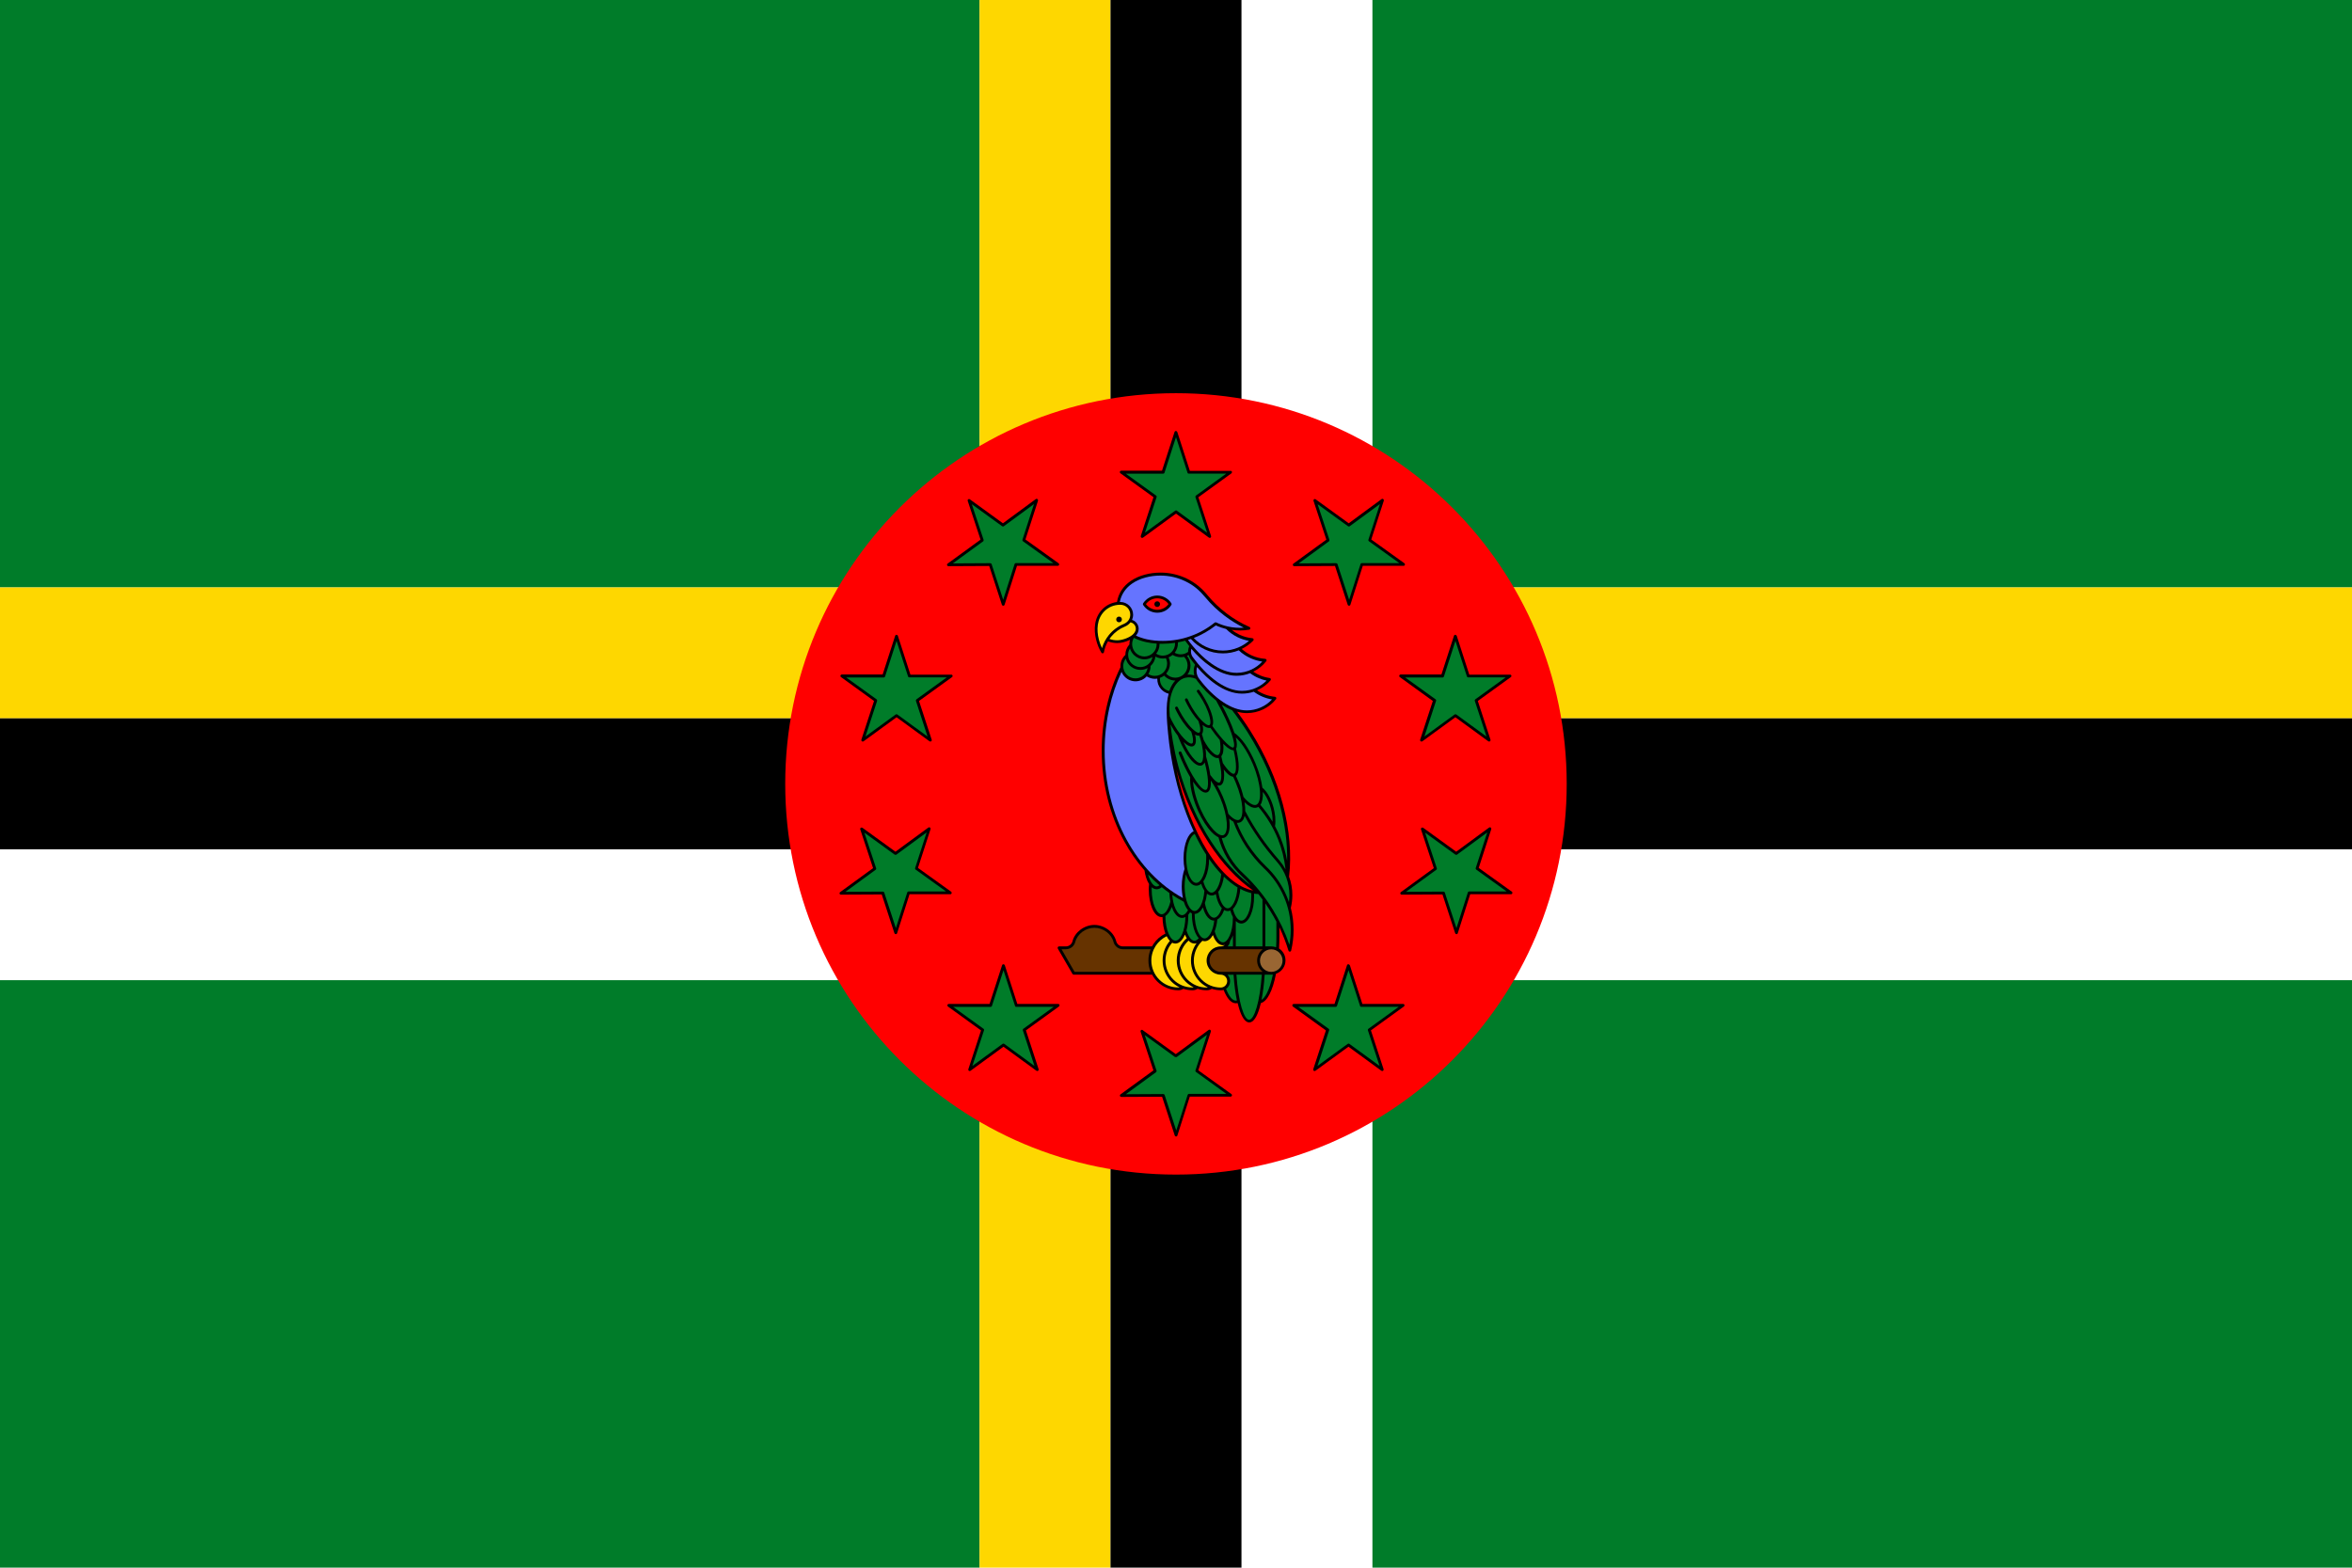 <?xml version="1.0" encoding="UTF-8"?>
<svg id="Layer_2" data-name="Layer 2" xmlns="http://www.w3.org/2000/svg" viewBox="0 0 33.946 22.63">
  <g id="_Ñëîé_1" data-name="Ñëîé 1">
    <g>
      <g>
        <rect width="33.946" height="22.63" fill="#fff"/>
        <rect y="14.15" width="14.138" height="8.48" fill="#007c29"/>
        <rect x="19.808" y="14.15" width="14.138" height="8.48" fill="#007c29"/>
        <rect x="19.808" width="14.138" height="8.48" fill="#007c29"/>
        <rect width="14.138" height="8.48" fill="#007c29"/>
        <rect y="8.48" width="33.946" height="1.89" fill="#fed700"/>
        <rect x="14.138" width="1.89" height="22.63" fill="#fed700"/>
        <rect x="16.028" width="1.89" height="22.63"/>
        <rect y="10.37" width="33.946" height="1.89"/>
      </g>
      <g>
        <path d="M16.973,5.676c3.114,0,5.639,2.525,5.639,5.64s-2.525,5.64-5.639,5.64-5.64-2.525-5.64-5.64,2.525-5.64,5.64-5.64Z" fill="red" fill-rule="evenodd"/>
        <g>
          <g>
            <g>
              <path d="M19.482,13.933l.181.56h.588c.011-.001.02.008.02.019,0,.007-.003.013-.008.017l-.477.345.183.56c.003.011-.003.022-.013.026-.007.002-.014,0-.02-.004l-.474-.346-.476.347c-.009.007-.022.005-.029-.004-.004-.006-.005-.012-.003-.018l.183-.56-.477-.345c-.009-.007-.011-.02-.004-.029.004-.006.011-.009.018-.008h.587s.18-.559.18-.559c.003-.011.015-.017.026-.013.006.002.011.007.013.013Z" fill-rule="evenodd"/>
              <path d="M19.629,14.52l-.166-.514-.166.514c-.003.009-.01.015-.019.015h-.54s.438.316.438.316c.007.005.01.014.007.023l-.168.513.436-.318c.007-.005.017-.006.024,0l.436.318-.168-.512c-.003-.008,0-.019.007-.024l.438-.317h-.539c-.009.002-.018-.004-.02-.013Z" fill="#007c29" fill-rule="evenodd"/>
            </g>
            <g>
              <path d="M16.494,14.872l.476.345.474-.349c.009-.007.022-.005.029.005.004.006.005.013.003.019l-.181.559.478.343c.009.007.011.019.004.028-.004.006-.01.009-.017.009h-.588s-.179.561-.179.561c-.003.011-.015.017-.025.013-.006-.002-.011-.007-.013-.013l-.183-.56-.588.003c-.011,0-.02-.009-.021-.02,0-.007.004-.013.009-.017l.475-.346-.185-.559c-.003-.011.002-.022.013-.026.006-.002.014,0,.019.003Z" fill-rule="evenodd"/>
              <path d="M16.959,15.259l-.437-.317.17.513c.003.008,0,.017-.007.023l-.436.318.539-.003c.009,0,.018.005.021.014l.168.513.164-.514c.002-.008.01-.015.019-.015h.54s-.438-.316-.438-.316c-.007-.005-.011-.014-.008-.023l.166-.514-.434.319c-.007.005-.017.006-.025,0Z" fill="#007c29" fill-rule="evenodd"/>
            </g>
            <g>
              <path d="M16.992,6.237l.181.56h.588c.011-.001.02.008.02.019,0,.007-.003.013-.008.017l-.477.345.183.56c.003.011-.002.022-.013.026-.007.002-.014,0-.019-.004l-.474-.346-.476.347c-.009.006-.022.005-.029-.005-.004-.005-.005-.012-.003-.019l.183-.56-.477-.345c-.009-.007-.011-.02-.005-.029.004-.006.011-.009.018-.008h.587s.181-.559.181-.559c.003-.011.015-.017.026-.013.006.002.011.007.013.013Z" fill-rule="evenodd"/>
              <path d="M17.139,6.824l-.166-.514-.166.514c-.002.009-.01.014-.019.014h-.54s.438.316.438.316c.007.005.01.014.007.023l-.168.513.436-.318c.007-.005.017-.006.024,0l.437.318-.168-.512c-.003-.008,0-.018.007-.024l.437-.317h-.539c-.009.001-.018-.004-.02-.013Z" fill="#007c29" fill-rule="evenodd"/>
            </g>
            <g>
              <path d="M21.025,9.179l.181.56h.588c.011-.001.02.008.02.019,0,.007-.003.013-.008.016l-.477.345.183.559c.003.011-.003.022-.013.026-.007.002-.014,0-.02-.004l-.474-.346-.476.347c-.009.007-.022.005-.029-.005-.004-.005-.005-.012-.003-.018l.183-.559-.477-.345c-.009-.006-.011-.019-.004-.029.004-.006.011-.009.018-.008h.587s.181-.559.181-.559c.003-.011.015-.017.026-.013.006.002.011.007.013.013Z" fill-rule="evenodd"/>
              <path d="M21.172,9.766l-.166-.514-.166.514c-.003.008-.01.014-.019.014h-.54s.438.315.438.315c.007.005.01.015.007.023l-.168.514.436-.318c.007-.005.017-.005.024,0l.436.318-.168-.513c-.003-.008,0-.018.007-.024l.438-.317h-.539c-.009.001-.017-.004-.02-.013Z" fill="#007c29" fill-rule="evenodd"/>
            </g>
            <g>
              <path d="M12.959,9.179l.181.56h.589c.011-.001.02.008.02.019,0,.007-.003.013-.008.016l-.477.345.183.559c.004.011-.002.022-.013.026-.007.002-.014,0-.02-.004l-.474-.346-.476.347c-.009.007-.022.005-.029-.005-.004-.005-.005-.012-.003-.018l.183-.559-.477-.345c-.009-.006-.011-.019-.004-.029.004-.006.011-.009.018-.008h.587s.181-.559.181-.559c.003-.011.015-.017.026-.013.006.002.011.007.013.013Z" fill-rule="evenodd"/>
              <path d="M13.106,9.766l-.166-.514-.166.514c-.003.008-.01.014-.02.014h-.54s.437.315.437.315c.007.005.01.015.008.023l-.168.514.436-.318c.007-.005.017-.005.024,0l.436.318-.167-.513c-.003-.008,0-.018.007-.024l.438-.317h-.539c-.009.001-.017-.004-.02-.013Z" fill="#007c29" fill-rule="evenodd"/>
            </g>
            <g>
              <path d="M14.502,13.933l.181.56h.589c.011-.001.02.008.02.019,0,.007-.003.013-.008.017l-.477.345.183.56c.004.011-.002.022-.013.026-.007.002-.014,0-.02-.004l-.474-.346-.475.347c-.009.007-.022.005-.029-.004-.004-.006-.005-.012-.003-.018l.183-.56-.477-.345c-.009-.007-.011-.02-.005-.029.004-.006.011-.009.018-.008h.587s.181-.559.181-.559c.003-.011.015-.017.026-.013.006.002.011.007.013.013Z" fill-rule="evenodd"/>
              <path d="M14.649,14.52l-.166-.514-.166.514c-.003.009-.011.015-.02.015h-.54s.438.316.438.316c.007.005.01.014.007.023l-.168.513.436-.318c.007-.005.017-.006.024,0l.436.318-.167-.512c-.003-.008,0-.019.007-.024l.438-.317h-.539c-.009.002-.018-.004-.02-.013Z" fill="#007c29" fill-rule="evenodd"/>
            </g>
            <g>
              <path d="M13.999,7.209l.476.345.474-.349c.009-.007.022-.005.029.005.004.006.005.013.003.019l-.181.559.478.343c.009.007.011.019.005.029-.004.006-.01.008-.017.008h-.588s-.179.562-.179.562c-.003.011-.015.017-.026.013-.007-.002-.011-.007-.013-.013l-.183-.56-.589.003c-.011,0-.02-.009-.02-.02,0-.007.003-.013.009-.017l.475-.346-.185-.559c-.004-.011.002-.022.013-.026.006-.002.014,0,.019.003Z" fill-rule="evenodd"/>
              <path d="M14.463,7.596l-.437-.317.17.513c.002.008,0,.018-.007.023l-.437.318.539-.003c.009,0,.018.005.021.014l.167.514.164-.514c.002-.009.01-.015.02-.015h.54s-.438-.315-.438-.315c-.007-.005-.011-.014-.008-.023l.166-.514-.434.319c-.007.006-.017.006-.025,0Z" fill="#007c29" fill-rule="evenodd"/>
            </g>
            <g>
              <path d="M18.99,7.209l.476.345.474-.349c.009-.007.022-.005.029.005.004.006.005.013.003.019l-.181.559.478.343c.009.007.011.019.005.029-.004.006-.01.008-.017.008h-.588s-.179.562-.179.562c-.003.011-.015.017-.026.013-.006-.002-.011-.007-.013-.013l-.183-.56-.589.003c-.011,0-.02-.009-.02-.02,0-.007.003-.013.009-.017l.475-.346-.185-.559c-.003-.011.002-.022.013-.026.007-.002.014,0,.019.003Z" fill-rule="evenodd"/>
              <path d="M19.455,7.596l-.438-.317.17.513c.002.008,0,.018-.007.023l-.436.318.539-.003c.009,0,.018.005.021.014l.168.514.164-.514c.002-.009.01-.015.02-.015h.54s-.438-.315-.438-.315c-.007-.005-.011-.014-.008-.023l.166-.514-.435.319c-.007.006-.017.006-.025,0Z" fill="#007c29" fill-rule="evenodd"/>
            </g>
            <g>
              <path d="M12.448,11.95l.476.345.474-.348c.009-.007.022-.005.029.004.004.006.005.013.003.019l-.181.559.478.343c.009.007.011.02.005.029-.004.006-.01.009-.017.008h-.588s-.179.562-.179.562c-.003.011-.015.017-.026.013-.006-.002-.011-.007-.013-.013l-.183-.559-.589.003c-.011,0-.02-.009-.02-.02,0-.007.003-.013.009-.017l.475-.346-.185-.559c-.004-.011.002-.022.013-.026.006-.002.014,0,.019.003Z" fill-rule="evenodd"/>
              <path d="M12.912,12.337l-.437-.317.17.513c.003.008,0,.018-.007.023l-.436.318.539-.003c.009,0,.018.005.021.014l.168.513.164-.514c.002-.008.01-.015.02-.015h.54s-.438-.315-.438-.315c-.007-.005-.011-.015-.008-.023l.166-.514-.435.319c-.007.006-.017.006-.025,0Z" fill="#007c29" fill-rule="evenodd"/>
            </g>
            <g>
              <path d="M20.541,11.95l.476.345.474-.348c.009-.007.022-.005.029.004.004.006.005.013.003.019l-.181.559.478.343c.009.007.011.02.004.029-.004.006-.01.009-.017.008h-.588s-.179.562-.179.562c-.003.011-.015.017-.025.013-.006-.002-.011-.007-.013-.013l-.183-.559-.588.003c-.011,0-.021-.009-.021-.02,0-.007.003-.013.009-.017l.475-.346-.185-.559c-.003-.011.002-.022.013-.026.007-.002.014,0,.019.003Z" fill-rule="evenodd"/>
              <path d="M21.005,12.337l-.437-.317.169.513c.003.008,0,.018-.007.023l-.437.318.539-.003c.009,0,.018.005.021.014l.168.513.164-.514c.002-.008.01-.015.02-.015h.54s-.438-.315-.438-.315c-.007-.005-.011-.015-.008-.023l.166-.514-.434.319c-.007.006-.017.006-.025,0Z" fill="#007c29" fill-rule="evenodd"/>
            </g>
          </g>
          <g>
            <path d="M16.627,14.07h-1.13c-.007,0-.014-.004-.018-.01l-.211-.365c-.009-.013,0-.033.017-.033h.098c.044,0,.083-.029.095-.071.017-.069.06-.128.116-.17.057-.043.129-.069.201-.069s.143.026.2.069c.056.042.098.101.116.17.012.042.051.071.095.071h.421c.006-.012.013-.023.02-.034.043-.065.103-.117.173-.151-.025-.065-.04-.148-.042-.239-.004,0-.009.001-.013.001-.054,0-.102-.047-.135-.123-.031-.071-.05-.168-.05-.274,0-.027.001-.053.004-.08l-.004-.007c-.029-.047-.05-.113-.062-.19-.111-.126-.21-.268-.294-.423-.204-.375-.323-.824-.323-1.306,0-.217.024-.427.069-.627.046-.204.114-.398.201-.576,0-.006,0-.012,0-.018,0-.061.026-.119.071-.161v-.002c0-.055.021-.108.058-.149,0-.023.002-.044.009-.067-.057.029-.126.047-.183.047-.046,0-.092-.008-.135-.025-.028.048-.048.101-.058.157-.002.011-.013.018-.024.016-.006-.001-.011-.005-.014-.01-.033-.057-.058-.118-.074-.182-.039-.155-.029-.322.088-.443.054-.056.127-.094.212-.106.023-.134.097-.234.197-.302.121-.084.28-.122.433-.122.134,0,.261.031.375.085.124.06.217.138.304.244.081.097.173.185.274.261.101.077.212.143.33.195.018.008.015.036-.005.039-.083.014-.169.015-.253.002.033.026.069.049.108.068.059.028.123.047.191.053.017.001.025.023.013.035-.048.049-.105.089-.167.12.043.038.092.07.145.094.06.027.126.044.195.049.017.001.025.021.015.033-.05.064-.114.116-.188.152.03.021.063.038.097.053.044.019.091.032.14.039.017.002.023.023.012.034-.05.059-.113.106-.185.139l-.01.005c.078.052.167.084.261.093.016.002.024.021.014.034-.103.127-.257.201-.421.201-.047,0-.095-.007-.141-.02.026.035.052.07.077.106.038.054.075.109.111.166.221.348.378.711.472,1.065.097.367.127.724.09,1.045.031.083.047.173.047.267,0,.062-.008.124-.022.184.026.101.04.208.04.317,0,.1-.012.2-.035.297-.001.008-.006.014-.014.016-.011.003-.022-.003-.025-.014-.036-.117-.08-.229-.131-.338v.128c0,.06-.001.12-.005.179.056.036.093.1.093.172,0,.089-.057.165-.137.193-.024.122-.056.225-.094.297-.036.07-.078.114-.124.126-.006.026-.013.05-.02.073-.038.13-.09.207-.148.207s-.11-.077-.148-.207c-.007-.023-.013-.047-.02-.073-.008.002-.017.003-.025.003-.037,0-.072-.02-.103-.058-.027-.033-.052-.079-.074-.135-.012.004-.025.005-.038.005-.046,0-.091-.007-.133-.021-.021.014-.046.021-.072.021-.046,0-.091-.007-.133-.021-.021.014-.046.021-.072.021-.046,0-.091-.007-.133-.021-.022.014-.046.021-.072.021-.119,0-.226-.048-.305-.126-.029-.029-.055-.063-.075-.101Z" fill-rule="evenodd"/>
            <path d="M18.089,12.857c-.231-.158-.45-.393-.64-.684-.196-.301-.36-.662-.471-1.064.099.466.259.875.451,1.181.199.318.431.524.66.566Z" fill="red" fill-rule="evenodd"/>
            <path d="M18.185,13.867c0,.09.073.163.163.163s.163-.073.163-.163-.073-.163-.163-.163-.163.073-.163.163Z" fill="#963" fill-rule="evenodd"/>
            <path d="M17.62,14.029h.605c-.049-.037-.081-.096-.081-.163s.032-.126.081-.163h-.605c-.09,0-.163.073-.163.163s.073.163.163.163Z" fill="#630" fill-rule="evenodd"/>
            <g>
              <path d="M16.886,13.584c-.018-.018-.034-.041-.048-.069-.063.031-.117.078-.156.136-.041.062-.065.136-.065.215,0,.107.044.205.114.275.07.071.168.114.276.114.006,0,.012,0,.017-.002-.044-.021-.084-.05-.118-.084-.078-.078-.126-.186-.126-.304,0-.057.011-.111.031-.161.018-.045.043-.086.074-.122Z" fill="#fed700" fill-rule="evenodd"/>
              <path d="M17.129,13.544c-.01-.015-.019-.033-.027-.052l-.003.006c-.033.076-.081.123-.135.123-.016,0-.031-.004-.046-.012-.029.033-.053.071-.069.112-.018.045-.028.094-.028.145,0,.107.044.205.114.275.07.07.168.114.275.114.006,0,.012,0,.018-.002-.044-.021-.084-.05-.118-.084-.078-.078-.126-.186-.126-.304,0-.066.015-.129.042-.185.025-.052.06-.099.103-.137Z" fill="#fed700" fill-rule="evenodd"/>
              <path d="M17.269,13.616c-.01.003-.019.005-.029.005-.031,0-.061-.016-.086-.043-.037.034-.068.075-.09.121-.024.051-.038.108-.038.168,0,.107.044.205.114.275.071.071.168.114.275.114.006,0,.012,0,.018-.002-.044-.021-.084-.05-.118-.084-.078-.078-.126-.186-.126-.304,0-.064.014-.124.039-.178.012-.026.025-.05.042-.072Z" fill="#fed700" fill-rule="evenodd"/>
              <path d="M17.505,13.499c-.031.055-.072.088-.118.088-.011,0-.022-.002-.033-.006-.037.035-.068.077-.089.124-.022.049-.035.104-.035.162,0,.107.044.205.114.275.07.071.168.114.275.114.051,0,.093-.042.093-.093s-.041-.093-.093-.093c-.112,0-.204-.091-.204-.204s.091-.204.204-.204c.022,0,.043-.008.059-.021-.009.003-.019.004-.028.004-.04,0-.075-.026-.098-.058-.018-.023-.034-.054-.047-.089Z" fill="#fed700" fill-rule="evenodd"/>
            </g>
            <g>
              <path d="M15.905,9.356c.02-.07.055-.134.1-.19.056-.069.13-.124.215-.159.056-.024.093-.071.093-.134,0-.079-.064-.143-.143-.143-.095,0-.176.037-.233.096-.106.11-.113.266-.077.406.01.042.026.084.045.124h0ZM16.151,8.901c.023,0,.041.018.041.041s-.018.041-.041.041-.041-.018-.041-.041.018-.041.041-.041Z" fill="#fed700" fill-rule="evenodd"/>
              <path d="M16.316,8.984c-.02.026-.05.049-.081.061-.078.032-.147.083-.199.147-.008.011-.017.021-.024.032.036.013.074.019.113.019.068,0,.16-.032.214-.074.029-.023.054-.054.054-.093,0-.046-.033-.084-.077-.092Z" fill="#fed700" fill-rule="evenodd"/>
            </g>
            <path d="M16.799,8.662c-.029-.016-.062-.025-.097-.025-.035,0-.068.009-.097.025-.026.014-.048.035-.066.058.017.024.04.044.066.058.029.016.061.025.097.025.035,0,.068-.009.097-.025.026-.014.048-.034.066-.058-.017-.024-.04-.044-.066-.058h0ZM16.702,8.68c.023,0,.041.018.041.041s-.018.041-.041.041c-.023,0-.041-.018-.041-.041s.018-.041.041-.041Z" fill="red" fill-rule="evenodd"/>
            <g>
              <path d="M16.394,9.175c.049.024.103.041.159.054.074.016.152.023.229.023.139,0,.273-.024.397-.068.129-.045.247-.112.352-.196.006-.005.015-.006.022-.003.052.025.108.045.165.058.076.018.155.023.233.018-.096-.048-.188-.105-.273-.169-.103-.078-.198-.168-.281-.268-.086-.103-.168-.175-.291-.234-.108-.052-.229-.081-.357-.081-.145,0-.295.036-.409.115-.089.062-.155.149-.178.266h.008c.101,0,.184.083.184.184,0,.027-.006.052-.016.075.056.017.096.068.096.129,0,.038-.016.071-.04.098h0ZM16.702,8.597c.042,0,.082.011.117.03.036.02.066.048.088.083.004.007.004.016,0,.022-.021.035-.052.063-.087.083-.035.019-.074.03-.117.03-.042,0-.082-.011-.117-.03-.036-.02-.066-.049-.088-.083-.004-.007-.004-.015,0-.022.022-.034.052-.063.088-.083.035-.019.075-.03.117-.03Z" fill="#6574ff" fill-rule="evenodd"/>
              <path d="M17.229,9.209c.05.054.11.098.178.129.074.034.156.054.242.054.078,0,.153-.016.221-.044.057-.024.11-.057.156-.097-.057-.01-.111-.027-.161-.051-.063-.03-.12-.071-.169-.12-.051-.013-.102-.03-.149-.052-.096.075-.203.137-.318.182Z" fill="#6574ff" fill-rule="evenodd"/>
              <path d="M17.146,9.238c.094.128.214.256.345.346.113.079.236.129.357.129.078,0,.153-.018.219-.05.057-.028.109-.066.151-.113-.06-.008-.117-.025-.17-.049-.063-.028-.12-.066-.169-.113-.071.029-.149.044-.23.044-.093,0-.181-.02-.259-.057-.078-.036-.147-.088-.202-.151-.014.005-.027.009-.041.013Z" fill="#6574ff" fill-rule="evenodd"/>
              <path d="M17.195,9.365c-.004.013-.006.026-.006.04,0,.027.009.059.026.08.09.124.216.265.361.364.108.074.227.124.349.124.075,0,.146-.016.209-.046.055-.025.105-.06.146-.102-.039-.008-.076-.02-.112-.035-.045-.019-.087-.043-.125-.072-.061.024-.127.037-.196.037-.13,0-.26-.054-.38-.137-.1-.069-.193-.158-.273-.253Z" fill="#6574ff" fill-rule="evenodd"/>
              <path d="M18.095,9.986c-.054.018-.111.027-.17.027-.131,0-.258-.053-.373-.131-.103-.07-.196-.161-.275-.253-.005.018-.008.037-.008.056,0,.044.015.086.043.12.095.126.215.248.346.334.107.071.222.116.336.116.139,0,.27-.057.365-.158-.096-.016-.186-.054-.264-.112Z" fill="#6574ff" fill-rule="evenodd"/>
              <path d="M16.7,9.797c-.01.001-.021.002-.031.002-.042,0-.084-.013-.119-.035-.042.045-.1.071-.161.071-.06,0-.115-.024-.154-.064-.021-.02-.037-.045-.048-.073-.075.163-.135.337-.176.521-.044.197-.068.404-.068.618,0,.475.117.918.318,1.286.199.365.48.659.812.841-.011-.051-.017-.108-.017-.169,0-.047.004-.093.011-.136.007-.042.017-.081.029-.114-.009-.048-.014-.101-.014-.157,0-.102.018-.195.046-.265.025-.062.06-.106.1-.123-.148-.317-.265-.7-.332-1.119-.016-.101-.029-.201-.038-.3-.016-.169-.038-.402.009-.567-.044-.011-.082-.035-.111-.068-.037-.042-.054-.093-.053-.149Z" fill="#6574ff" fill-rule="evenodd"/>
            </g>
            <path d="M16.608,13.703h-.401c-.062,0-.119-.042-.135-.102-.015-.06-.052-.111-.101-.148-.051-.038-.113-.06-.176-.06-.063,0-.125.022-.176.06-.048.037-.086.088-.101.148h0c-.017.061-.072.102-.135.102h-.062l.188.326h1.098c-.021-.05-.032-.105-.032-.163s.011-.113.032-.163Z" fill="#630" fill-rule="evenodd"/>
            <g>
              <path d="M18.212,14.07h-.367c.013.191.04.356.074.474.033.111.071.177.109.177.038,0,.076-.066.109-.177.035-.118.061-.283.075-.474Z" fill="#007c29" fill-rule="evenodd"/>
              <path d="M18.371,14.069c-.008,0-.015.001-.023.001h-.095c-.009.137-.025.26-.046.364.027-.016.053-.049.077-.096.034-.066.064-.158.087-.269Z" fill="#007c29" fill-rule="evenodd"/>
              <path d="M18.262,13.041v.621h.086c.025,0,.048.005.07.012.003-.053.004-.106.004-.159v-.21c-.028-.054-.058-.107-.09-.158-.022-.036-.045-.071-.069-.106Z" fill="#007c29" fill-rule="evenodd"/>
              <path d="M17.695,14.274c.021.054.044.097.069.127.023.028.048.044.072.044.006,0,.011,0,.016-.002-.022-.105-.039-.232-.048-.372h-.087c.023.024.037.057.037.093,0,.044-.022.086-.059.111Z" fill="#007c29" fill-rule="evenodd"/>
              <path d="M17.795,13.501c-.003.007-.006.015-.009.022-.01.022-.02.042-.032.058-.003.032-.016.06-.037.081h.078v-.161Z" fill="#007c29" fill-rule="evenodd"/>
              <path d="M17.569,13.276c-.006.063-.02.121-.038.168.014.049.032.09.054.119.017.02.037.041.065.041.037,0,.071-.037.098-.098.028-.063.045-.15.046-.247v-.021c-.015-.027-.027-.058-.037-.094-.012.005-.025.008-.038.008-.018,0-.035-.005-.052-.015-.014.041-.033.075-.054.1-.014.016-.029.029-.045.038Z" fill="#007c29" fill-rule="evenodd"/>
              <path d="M17.389,13.034c.012.065.032.12.057.159.022.034.048.055.075.055.021,0,.042-.013.061-.036.02-.024.038-.059.052-.102-.01-.012-.021-.025-.03-.041-.025-.042-.044-.097-.056-.162-.018.013-.038.02-.06.02-.024,0-.047-.009-.068-.026-.006.049-.016.094-.03.133Z" fill="#007c29" fill-rule="evenodd"/>
              <path d="M17.176,13.169c-.008.013-.017.026-.026.036v.019c0,.076-.009.147-.026.207.014.047.033.085.054.112.019.024.04.037.062.037.025,0,.046-.018.061-.036-.018-.02-.035-.047-.049-.079-.031-.07-.05-.168-.05-.274v-.006c-.009-.004-.018-.009-.026-.016Z" fill="#007c29" fill-rule="evenodd"/>
              <path d="M16.82,13.223c0,.101.018.193.047.258.026.06.061.098.098.098s.071-.037.098-.098c.027-.062.044-.148.046-.243-.015.009-.031.013-.048.013-.052,0-.098-.043-.131-.114-.006-.014-.013-.029-.018-.045-.012.033-.027.062-.044.084-.014.02-.03.035-.047.046Z" fill="#007c29" fill-rule="evenodd"/>
              <path d="M16.735,12.78c-.057-.048-.112-.101-.164-.156.011.043.026.081.044.11.023.039.051.062.079.062.015,0,.029-.007.041-.016Z" fill="#007c29" fill-rule="evenodd"/>
              <path d="M16.876,12.89c-.037-.026-.073-.054-.109-.083-.02.018-.045.03-.073.03-.026,0-.05-.01-.072-.029,0,.011,0,.022,0,.034,0,.101.018.193.047.258.027.061.061.098.098.098.024,0,.048-.017.068-.046.023-.032.043-.079.057-.136-.008-.039-.013-.082-.015-.128Z" fill="#007c29" fill-rule="evenodd"/>
              <path d="M17.086,13.018c-.057-.03-.113-.063-.167-.099.006.079.023.149.048.202.026.056.059.09.094.09.038,0,.068-.041.085-.072-.015-.019-.029-.042-.041-.069-.007-.016-.013-.033-.019-.051Z" fill="#007c29" fill-rule="evenodd"/>
              <path d="M17.727,11.747c.033.037.064.064.093.079.025.013.047.016.064.009.037-.017.052-.083.046-.177-.007-.1-.039-.229-.095-.361-.007-.016-.014-.032-.021-.049-.006-.012-.011-.024-.017-.035-.022-.002-.047-.015-.074-.038-.019-.017-.04-.039-.061-.067.004.031.006.059.006.084,0,.078-.017.13-.054.145h-.002c-.014.005-.028.005-.044,0l.004.007c.027.048.053.1.077.157.036.086.063.171.079.247Z" fill="#007c29" fill-rule="evenodd"/>
              <path d="M17.801,11.861c-.019-.01-.04-.025-.061-.044.003.02.005.038.006.056.008.111-.015.192-.069.217l-.004.002c-.013.005-.026.007-.04.006.027.096.066.187.116.271.057.095.127.181.209.254.157.149.295.318.409.502.099.16.181.333.243.514.012-.071.019-.142.019-.214,0-.172-.035-.336-.1-.484-.067-.154-.164-.292-.285-.405-.099-.095-.187-.201-.262-.316-.073-.112-.134-.232-.181-.359Z" fill="#007c29" fill-rule="evenodd"/>
              <path d="M17.963,11.779c-.01.046-.031.078-.062.092-.016.007-.032.009-.05.007.044.112.099.219.165.319.073.112.16.216.256.309.125.117.225.26.294.419.014.032.026.065.037.098.004-.033.007-.066.007-.099,0-.089-.016-.175-.045-.255-.03-.082-.075-.158-.131-.223-.097-.11-.189-.226-.272-.347-.071-.103-.138-.211-.198-.321Z" fill="#007c29" fill-rule="evenodd"/>
              <path d="M18.162,11.648s-.007.004-.011.006c-.033.015-.072.009-.114-.015-.024-.014-.049-.033-.075-.058.004.026.007.05.009.073.001.019.002.037.001.054.067.128.142.251.223.369.083.12.173.234.269.343.034.04.064.083.09.13-.017-.153-.054-.299-.109-.436-.069-.171-.165-.328-.283-.466Z" fill="#007c29" fill-rule="evenodd"/>
              <path d="M18.226,11.433c.004.081-.008.146-.035.186.065.076.124.157.176.244.002-.065-.008-.132-.025-.194-.017-.063-.041-.12-.067-.167-.016-.027-.032-.051-.049-.07Z" fill="#007c29" fill-rule="evenodd"/>
              <path d="M17.606,10.684c-.043-.049-.089-.109-.137-.178-.029.01-.069-.006-.113-.041.005.023.008.044.008.062,0,.03-.005.054-.017.069.01.03.019.059.026.087.041.076.084.137.124.175.034.034.065.049.084.041.016-.006.027-.028.031-.062.006-.039.003-.093-.007-.154Z" fill="#007c29" fill-rule="evenodd"/>
              <path d="M17.804,10.83c-.033.002-.079-.025-.132-.076-.006-.005-.011-.011-.017-.017.004.041.004.077,0,.107-.004.032-.014.056-.028.073.009.034.016.067.022.098.037.056.072.1.103.127.025.022.045.032.059.028h0c.019-.008.028-.044.028-.1,0-.061-.011-.144-.034-.24Z" fill="#007c29" fill-rule="evenodd"/>
              <path d="M17.836,10.646c.019.076.021.132.004.162.025.104.039.195.038.262,0,.065-.014.111-.041.131.005.009.009.019.014.029.007.016.014.032.022.05.033.077.057.154.074.224.038.046.076.081.11.1.03.017.057.022.077.013.041-.019.057-.092.051-.194-.008-.109-.042-.249-.103-.393-.043-.101-.092-.192-.143-.264-.034-.049-.069-.09-.102-.12Z" fill="#007c29" fill-rule="evenodd"/>
              <path d="M17.247,10.602c.008.03.012.057.013.081.001.042-.009.072-.033.086-.035.02-.088-.003-.146-.057.04.087.084.161.127.215.05.062.095.095.123.084.026-.01.037-.056.034-.125-.003-.072-.021-.165-.055-.266-.018.003-.039-.003-.063-.016Z" fill="#007c29" fill-rule="evenodd"/>
              <path d="M17.475,11.268c.005.093-.012.155-.054.171h-.002c-.05.017-.119-.039-.192-.145l-.008-.012c.002.039.008.083.019.13.016.075.042.157.077.24.006.015.012.029.019.043.055.12.12.22.181.285.056.06.108.089.143.075h.002c.037-.018.052-.085.046-.178-.007-.1-.039-.229-.095-.361-.023-.055-.048-.106-.075-.152-.02-.035-.04-.067-.06-.095Z" fill="#007c29" fill-rule="evenodd"/>
              <path d="M17.406,10.918c.03.1.051.193.062.27.03.041.058.073.083.091.02.015.036.021.047.018h.001c.02-.008.029-.046.028-.106,0-.064-.014-.151-.038-.25-.035.009-.077-.011-.12-.053-.023-.022-.047-.051-.071-.085.004.028.007.054.008.079,0,.012,0,.024,0,.036Z" fill="#007c29" fill-rule="evenodd"/>
              <path d="M16.893,10.456c.009.08.02.161.034.243.021.12.047.242.08.364.111.412.277.783.476,1.088.172.263.368.479.574.633-.041-.045-.084-.088-.128-.13-.084-.077-.157-.165-.216-.263-.056-.094-.099-.196-.127-.304-.032-.015-.067-.042-.102-.078-.065-.068-.132-.172-.189-.296-.006-.014-.013-.029-.019-.044-.036-.086-.063-.171-.079-.247-.017-.077-.023-.147-.019-.203-.056-.094-.113-.212-.165-.343-.004-.011.001-.022.012-.027.011-.004.023,0,.027.012.067.168.142.313.209.411.062.09.115.14.145.13h.001c.023-.009.032-.059.027-.136-.004-.07-.02-.159-.047-.26-.01.021-.024.035-.042.043-.047.018-.108-.02-.169-.096-.057-.071-.116-.176-.164-.298-.004-.011-.008-.023-.013-.034-.04-.052-.075-.107-.106-.164Z" fill="#007c29" fill-rule="evenodd"/>
              <path d="M17.862,12.811c-.067-.04-.133-.093-.198-.156-.01.071-.03.132-.055.179-.008.015-.016.028-.026.039.01.071.03.133.056.176.024.04.052.063.08.063.034,0,.066-.032.091-.084.027-.055.046-.131.051-.218Z" fill="#007c29" fill-rule="evenodd"/>
              <path d="M18.058,12.892c-.052-.012-.105-.032-.157-.06-.007.084-.027.159-.054.214-.016.031-.034.057-.053.075.013.052.032.095.054.125.021.028.044.044.068.044.037,0,.071-.037.098-.098.029-.065.046-.157.046-.258v-.043Z" fill="#007c29" fill-rule="evenodd"/>
              <path d="M18.161,12.906c-.02,0-.041-.003-.061-.006v.035c.001.107-.018.204-.049.274-.033.076-.081.123-.135.123-.029,0-.056-.013-.08-.037v.367h.385v-.678c-.02-.027-.04-.053-.06-.078Z" fill="#007c29" fill-rule="evenodd"/>
              <path d="M17.244,12.038c-.03.013-.058.049-.08.102-.027.065-.043.152-.043.249,0,.101.017.193.046.258.027.061.061.098.098.098s.071-.037.098-.098c.029-.065.046-.157.046-.258v-.03s-.002-.025-.002-.025l-.014-.021c-.053-.084-.103-.176-.15-.275Z" fill="#007c29" fill-rule="evenodd"/>
              <path d="M17.335,12.759c-.021.018-.045.027-.069.027-.054,0-.102-.047-.135-.123-.006-.013-.011-.027-.015-.041-.003.014-.006.029-.009.044-.007.04-.01.084-.01.129,0,.101.018.192.046.258.027.06.061.098.098.098.033,0,.063-.03.089-.079.027-.053.047-.127.053-.213-.018-.027-.034-.061-.047-.101Z" fill="#007c29" fill-rule="evenodd"/>
              <path d="M17.451,12.398c0,.103-.02.197-.05.265-.01.023-.021.043-.034.06.014.05.032.092.054.121.02.027.043.042.066.042.031,0,.061-.027.085-.072.027-.049.046-.117.054-.196-.061-.064-.12-.137-.176-.219Z" fill="#007c29" fill-rule="evenodd"/>
              <path d="M17.557,10.117c-.103-.081-.198-.182-.276-.286-.008-.01-.015-.021-.021-.032-.05-.021-.103-.028-.156-.014-.079.021-.14.087-.179.181-.05.121-.052.246-.042.375.008.019.017.038.027.058.05.098.118.204.195.278.046.044.083.066.101.055.01-.005.014-.023.013-.049-.001-.032-.01-.074-.027-.122-.004-.003-.008-.007-.012-.011-.078-.075-.145-.176-.195-.273-.008-.017-.016-.032-.023-.047-.005-.01,0-.022.01-.028.01-.005.023,0,.027.01.007.016.015.031.023.046.049.093.113.191.187.262.017.016.074.071.102.055.009-.006.013-.023.012-.047,0-.031-.01-.072-.026-.119-.065-.072-.122-.159-.167-.246-.009-.018-.018-.036-.026-.053-.004-.01,0-.022.01-.027.01-.005.022,0,.027.01.008.017.016.035.025.052.049.094.114.195.19.267.018.017.074.071.102.054.017-.011.016-.054.001-.114-.025-.105-.082-.215-.143-.307-.012-.019-.025-.037-.038-.055-.006-.009-.005-.022.004-.029.009-.007.022-.005.029.005.013.018.026.037.039.057.062.096.121.211.148.32.015.059.015.108,0,.137.074.105.143.19.2.245.05.048.087.073.103.065h0c.023-.014.01-.092-.029-.208-.043-.125-.119-.289-.217-.464Z" fill="#007c29" fill-rule="evenodd"/>
              <path d="M17.783,10.253c-.05-.02-.099-.047-.147-.078h-.002c.08.147.141.284.178.393l.003.011c.049.033.103.09.156.164.052.075.103.167.147.271.054.128.088.253.102.358.031.024.062.062.09.111.028.049.053.11.071.176.022.083.035.181.021.267.03.056.057.113.081.172.042.105.074.215.094.329.005-.254-.03-.526-.104-.804-.093-.35-.249-.709-.467-1.053-.036-.056-.072-.111-.11-.164-.037-.053-.075-.104-.114-.154Z" fill="#007c29" fill-rule="evenodd"/>
              <path d="M16.366,9.207c-.007.011-.012.023-.017.036-.021.063-.004.134.043.182.032.032.076.052.125.052.049,0,.093-.02.125-.052.032-.032.052-.076.052-.125v-.009c-.051-.004-.101-.01-.15-.021-.063-.014-.124-.034-.178-.062Z" fill="#007c29" fill-rule="evenodd"/>
              <path d="M16.308,9.361c-.017.028-.026.06-.026.092,0,.098.079.177.177.177.086,0,.16-.062.175-.146-.034.021-.074.034-.116.034-.06,0-.114-.025-.154-.064-.025-.026-.045-.057-.055-.092Z" fill="#007c29" fill-rule="evenodd"/>
              <path d="M16.248,9.508c-.024.031-.037.069-.037.108,0,.049.02.093.052.125s.076.052.125.052c.087,0,.161-.063.175-.149-.031.017-.066.026-.104.026-.099,0-.186-.067-.211-.163Z" fill="#007c29" fill-rule="evenodd"/>
              <path d="M16.686,9.436c.029.019.062.029.097.029.098,0,.177-.079.177-.177v-.008c-.058.008-.118.013-.178.013-.016,0-.031,0-.047,0v.007c0,.052-.018.1-.049.137Z" fill="#007c29" fill-rule="evenodd"/>
              <path d="M16.574,9.73c.028.018.061.027.094.027.049,0,.093-.02.125-.052.032-.032.052-.076.052-.125,0-.028-.006-.054-.018-.079-.014.003-.029.005-.044.005-.038,0-.074-.01-.107-.028-.006.055-.03.099-.07.136.001.04-.011.083-.032.117Z" fill="#007c29" fill-rule="evenodd"/>
              <path d="M16.802,9.753c-.018.014-.039.025-.061.033-.002.051.008.094.042.133.024.028.056.048.092.056.003-.008.006-.017.01-.025.02-.05.047-.092.078-.126h0c-.062,0-.12-.026-.162-.072Z" fill="#007c29" fill-rule="evenodd"/>
              <path d="M16.954,9.423c.026.015.056.023.087.023.039,0,.076-.013.107-.036v-.006c0-.026.006-.052.017-.076-.021-.026-.041-.053-.06-.079-.034.009-.069.017-.104.023,0,.005,0,.01,0,.015,0,.051-.018.099-.047.136Z" fill="#007c29" fill-rule="evenodd"/>
              <path d="M17.089,9.482c-.016.003-.032.005-.049.005-.041,0-.082-.012-.116-.033-.017.015-.037.027-.058.035.013.029.02.06.02.091,0,.055-.021.106-.055.144.034.038.081.059.132.059.049,0,.093-.02.125-.052.032-.032.052-.076.052-.125,0-.047-.018-.092-.051-.125Z" fill="#007c29" fill-rule="evenodd"/>
              <path d="M17.155,9.455c-.008.005-.016.009-.023.013.032.039.05.088.05.139,0,.049-.016.095-.044.132.034-.003.067.001.099.011-.005-.02-.008-.041-.008-.063,0-.032.006-.063.019-.092-.023-.029-.046-.057-.066-.085-.012-.018-.02-.033-.026-.054Z" fill="#007c29" fill-rule="evenodd"/>
              <path d="M17.473,13.473c.025-.046.044-.111.052-.184h-.005c-.041,0-.079-.027-.109-.073-.02-.031-.037-.071-.05-.117-.031.058-.072.093-.119.094,0,.1.018.19.046.256.026.06.061.098.098.098.031,0,.061-.028.086-.073Z" fill="#007c29" fill-rule="evenodd"/>
            </g>
          </g>
        </g>
      </g>
    </g>
  </g>
</svg>